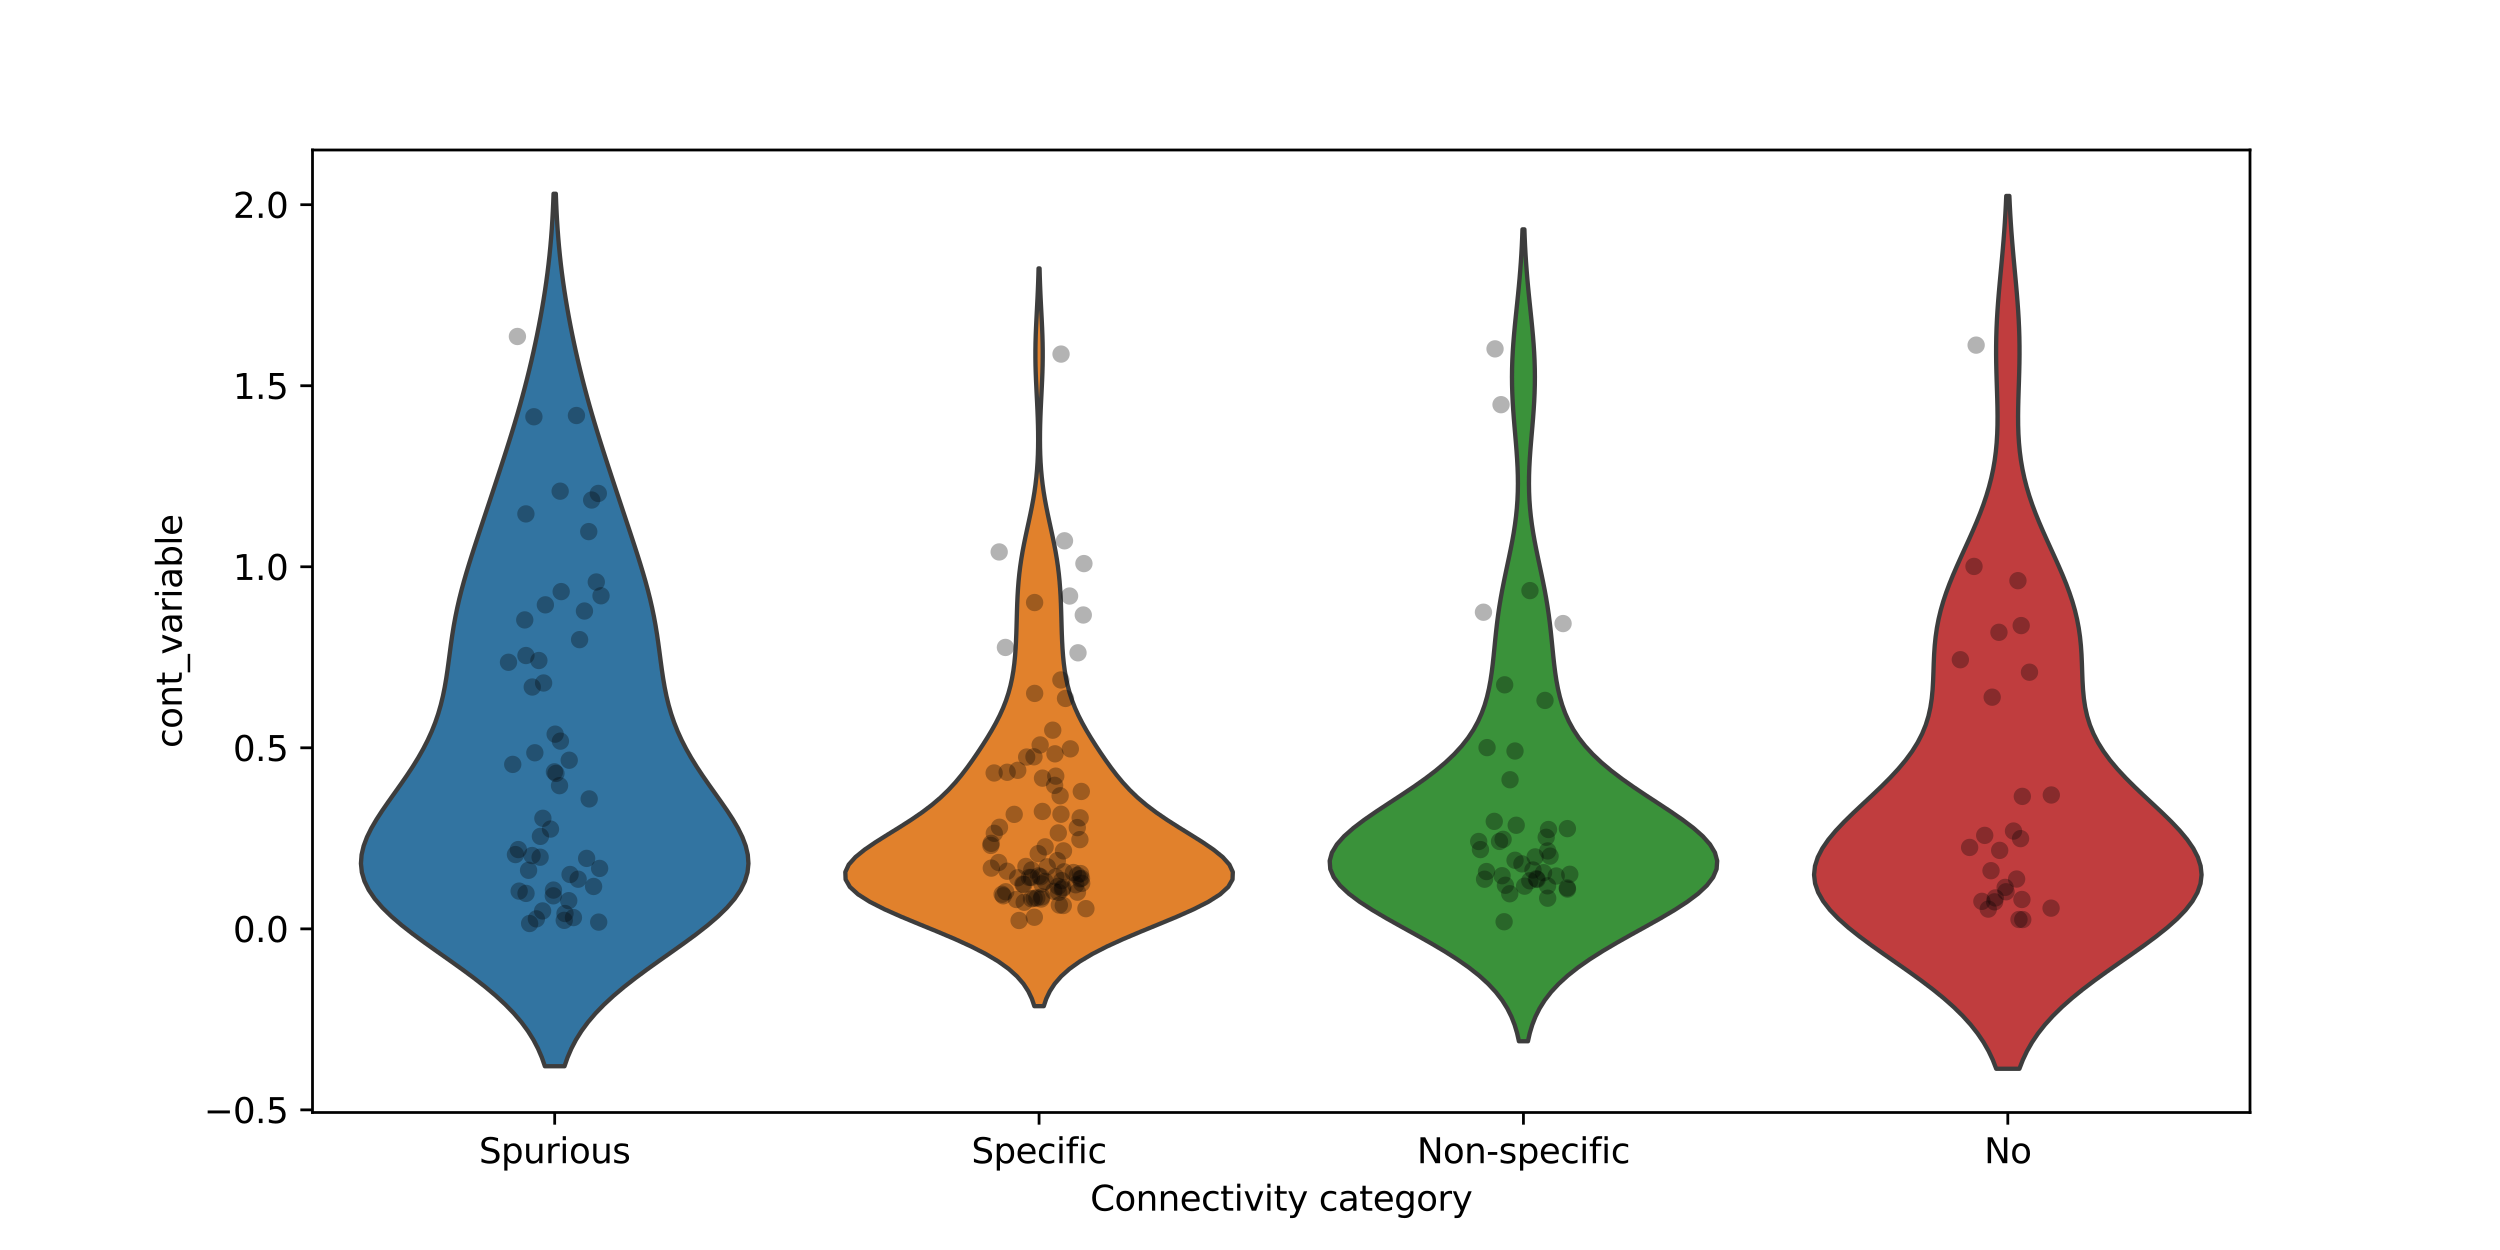 <?xml version="1.0" encoding="utf-8" standalone="no"?>
<!DOCTYPE svg PUBLIC "-//W3C//DTD SVG 1.1//EN"
  "http://www.w3.org/Graphics/SVG/1.1/DTD/svg11.dtd">
<svg xmlns:xlink="http://www.w3.org/1999/xlink" width="720pt" height="360pt" viewBox="0 0 720 360" xmlns="http://www.w3.org/2000/svg" version="1.1">
 <defs>
  <style type="text/css">*{stroke-linejoin: round; stroke-linecap: butt}</style>
 </defs>
 <g id="figure_1">
  <g id="patch_1">
   <path d="M 0 360 
L 720 360 
L 720 0 
L 0 0 
z
" style="fill: #ffffff"/>
  </g>
  <g id="axes_1">
   <g id="patch_2">
    <path d="M 90 320.4 
L 648 320.4 
L 648 43.2 
L 90 43.2 
z
" style="fill: #ffffff"/>
   </g>
   <g id="FillBetweenPolyCollection_1">
    <defs>
     <path id="m821e64a35d" d="M 162.574 -52.923 
L 156.926 -52.923 
L 156.043 -55.461 
L 154.951 -58 
L 153.622 -60.538 
L 152.033 -63.076 
L 150.162 -65.614 
L 147.998 -68.152 
L 145.537 -70.69 
L 142.787 -73.228 
L 139.771 -75.767 
L 136.523 -78.305 
L 133.091 -80.843 
L 129.539 -83.381 
L 125.938 -85.919 
L 122.371 -88.457 
L 118.921 -90.995 
L 115.676 -93.534 
L 112.716 -96.072 
L 110.113 -98.61 
L 107.927 -101.148 
L 106.201 -103.686 
L 104.962 -106.224 
L 104.215 -108.763 
L 103.95 -111.301 
L 104.138 -113.839 
L 104.736 -116.377 
L 105.692 -118.915 
L 106.944 -121.453 
L 108.427 -123.991 
L 110.078 -126.53 
L 111.834 -129.068 
L 113.638 -131.606 
L 115.44 -134.144 
L 117.196 -136.682 
L 118.873 -139.22 
L 120.442 -141.758 
L 121.883 -144.297 
L 123.184 -146.835 
L 124.339 -149.373 
L 125.347 -151.911 
L 126.213 -154.449 
L 126.946 -156.987 
L 127.562 -159.526 
L 128.077 -162.064 
L 128.513 -164.602 
L 128.892 -167.14 
L 129.237 -169.678 
L 129.57 -172.216 
L 129.913 -174.754 
L 130.283 -177.293 
L 130.695 -179.831 
L 131.16 -182.369 
L 131.682 -184.907 
L 132.263 -187.445 
L 132.902 -189.983 
L 133.592 -192.521 
L 134.327 -195.06 
L 135.098 -197.598 
L 135.896 -200.136 
L 136.715 -202.674 
L 137.546 -205.212 
L 138.385 -207.75 
L 139.228 -210.288 
L 140.073 -212.827 
L 140.917 -215.365 
L 141.76 -217.903 
L 142.601 -220.441 
L 143.438 -222.979 
L 144.27 -225.517 
L 145.095 -228.056 
L 145.91 -230.594 
L 146.714 -233.132 
L 147.502 -235.67 
L 148.272 -238.208 
L 149.022 -240.746 
L 149.75 -243.284 
L 150.454 -245.823 
L 151.133 -248.361 
L 151.787 -250.899 
L 152.416 -253.437 
L 153.02 -255.975 
L 153.6 -258.513 
L 154.154 -261.051 
L 154.685 -263.59 
L 155.19 -266.128 
L 155.671 -268.666 
L 156.126 -271.204 
L 156.553 -273.742 
L 156.953 -276.28 
L 157.324 -278.819 
L 157.665 -281.357 
L 157.975 -283.895 
L 158.255 -286.433 
L 158.504 -288.971 
L 158.723 -291.509 
L 158.914 -294.047 
L 159.077 -296.586 
L 159.215 -299.124 
L 159.33 -301.662 
L 159.425 -304.2 
L 160.075 -304.2 
L 160.075 -304.2 
L 160.17 -301.662 
L 160.285 -299.124 
L 160.423 -296.586 
L 160.586 -294.047 
L 160.777 -291.509 
L 160.996 -288.971 
L 161.245 -286.433 
L 161.525 -283.895 
L 161.835 -281.357 
L 162.176 -278.819 
L 162.547 -276.28 
L 162.947 -273.742 
L 163.374 -271.204 
L 163.829 -268.666 
L 164.31 -266.128 
L 164.815 -263.59 
L 165.346 -261.051 
L 165.9 -258.513 
L 166.48 -255.975 
L 167.084 -253.437 
L 167.713 -250.899 
L 168.367 -248.361 
L 169.046 -245.823 
L 169.75 -243.284 
L 170.478 -240.746 
L 171.228 -238.208 
L 171.998 -235.67 
L 172.786 -233.132 
L 173.59 -230.594 
L 174.405 -228.056 
L 175.23 -225.517 
L 176.062 -222.979 
L 176.899 -220.441 
L 177.74 -217.903 
L 178.583 -215.365 
L 179.427 -212.827 
L 180.272 -210.288 
L 181.115 -207.75 
L 181.954 -205.212 
L 182.785 -202.674 
L 183.604 -200.136 
L 184.402 -197.598 
L 185.173 -195.06 
L 185.908 -192.521 
L 186.598 -189.983 
L 187.237 -187.445 
L 187.818 -184.907 
L 188.34 -182.369 
L 188.805 -179.831 
L 189.217 -177.293 
L 189.587 -174.754 
L 189.93 -172.216 
L 190.263 -169.678 
L 190.608 -167.14 
L 190.987 -164.602 
L 191.423 -162.064 
L 191.938 -159.526 
L 192.554 -156.987 
L 193.287 -154.449 
L 194.153 -151.911 
L 195.161 -149.373 
L 196.316 -146.835 
L 197.617 -144.297 
L 199.058 -141.758 
L 200.627 -139.22 
L 202.304 -136.682 
L 204.06 -134.144 
L 205.862 -131.606 
L 207.666 -129.068 
L 209.422 -126.53 
L 211.073 -123.991 
L 212.556 -121.453 
L 213.808 -118.915 
L 214.764 -116.377 
L 215.362 -113.839 
L 215.55 -111.301 
L 215.285 -108.763 
L 214.538 -106.224 
L 213.299 -103.686 
L 211.573 -101.148 
L 209.387 -98.61 
L 206.784 -96.072 
L 203.824 -93.534 
L 200.579 -90.995 
L 197.129 -88.457 
L 193.562 -85.919 
L 189.961 -83.381 
L 186.409 -80.843 
L 182.977 -78.305 
L 179.729 -75.767 
L 176.713 -73.228 
L 173.963 -70.69 
L 171.502 -68.152 
L 169.338 -65.614 
L 167.467 -63.076 
L 165.878 -60.538 
L 164.549 -58 
L 163.457 -55.461 
L 162.574 -52.923 
z
" style="stroke: #3d3d3d; stroke-width: 1.25"/>
    </defs>
    <g clip-path="url(#pfc7fc50539)">
     <use xlink:href="#m821e64a35d" x="0" y="360" style="fill: #3274a1; stroke: #3d3d3d; stroke-width: 1.25"/>
    </g>
   </g>
   <g id="FillBetweenPolyCollection_2">
    <defs>
     <path id="maf9f696b05" d="M 300.607 -70.228 
L 297.893 -70.228 
L 297.173 -72.374 
L 296.153 -74.52 
L 294.755 -76.666 
L 292.895 -78.812 
L 290.5 -80.959 
L 287.515 -83.105 
L 283.918 -85.251 
L 279.733 -87.397 
L 275.038 -89.543 
L 269.973 -91.689 
L 264.735 -93.835 
L 259.567 -95.981 
L 254.736 -98.128 
L 250.509 -100.274 
L 247.125 -102.42 
L 244.765 -104.566 
L 243.535 -106.712 
L 243.45 -108.858 
L 244.44 -111.004 
L 246.36 -113.151 
L 249.007 -115.297 
L 252.153 -117.443 
L 255.566 -119.589 
L 259.037 -121.735 
L 262.399 -123.881 
L 265.532 -126.027 
L 268.371 -128.173 
L 270.897 -130.32 
L 273.128 -132.466 
L 275.107 -134.612 
L 276.89 -136.758 
L 278.53 -138.904 
L 280.071 -141.05 
L 281.543 -143.196 
L 282.959 -145.342 
L 284.318 -147.489 
L 285.607 -149.635 
L 286.808 -151.781 
L 287.903 -153.927 
L 288.875 -156.073 
L 289.717 -158.219 
L 290.427 -160.365 
L 291.011 -162.511 
L 291.479 -164.658 
L 291.847 -166.804 
L 292.129 -168.95 
L 292.341 -171.096 
L 292.499 -173.242 
L 292.614 -175.388 
L 292.7 -177.534 
L 292.766 -179.681 
L 292.824 -181.827 
L 292.885 -183.973 
L 292.957 -186.119 
L 293.052 -188.265 
L 293.178 -190.411 
L 293.344 -192.557 
L 293.556 -194.703 
L 293.818 -196.85 
L 294.132 -198.996 
L 294.496 -201.142 
L 294.904 -203.288 
L 295.345 -205.434 
L 295.807 -207.58 
L 296.275 -209.726 
L 296.734 -211.872 
L 297.17 -214.019 
L 297.569 -216.165 
L 297.923 -218.311 
L 298.225 -220.457 
L 298.474 -222.603 
L 298.669 -224.749 
L 298.814 -226.895 
L 298.913 -229.041 
L 298.969 -231.188 
L 298.989 -233.334 
L 298.976 -235.48 
L 298.934 -237.626 
L 298.869 -239.772 
L 298.783 -241.918 
L 298.684 -244.064 
L 298.577 -246.21 
L 298.471 -248.357 
L 298.372 -250.503 
L 298.289 -252.649 
L 298.229 -254.795 
L 298.198 -256.941 
L 298.198 -259.087 
L 298.23 -261.233 
L 298.289 -263.38 
L 298.373 -265.526 
L 298.473 -267.672 
L 298.582 -269.818 
L 298.693 -271.964 
L 298.799 -274.11 
L 298.896 -276.256 
L 298.98 -278.402 
L 299.051 -280.549 
L 299.107 -282.695 
L 299.393 -282.695 
L 299.393 -282.695 
L 299.449 -280.549 
L 299.52 -278.402 
L 299.604 -276.256 
L 299.701 -274.11 
L 299.807 -271.964 
L 299.918 -269.818 
L 300.027 -267.672 
L 300.127 -265.526 
L 300.211 -263.38 
L 300.27 -261.233 
L 300.302 -259.087 
L 300.302 -256.941 
L 300.271 -254.795 
L 300.211 -252.649 
L 300.128 -250.503 
L 300.029 -248.357 
L 299.923 -246.21 
L 299.816 -244.064 
L 299.717 -241.918 
L 299.631 -239.772 
L 299.566 -237.626 
L 299.524 -235.48 
L 299.511 -233.334 
L 299.531 -231.188 
L 299.587 -229.041 
L 299.686 -226.895 
L 299.831 -224.749 
L 300.026 -222.603 
L 300.275 -220.457 
L 300.577 -218.311 
L 300.931 -216.165 
L 301.33 -214.019 
L 301.766 -211.872 
L 302.225 -209.726 
L 302.693 -207.58 
L 303.155 -205.434 
L 303.596 -203.288 
L 304.004 -201.142 
L 304.368 -198.996 
L 304.682 -196.85 
L 304.944 -194.703 
L 305.156 -192.557 
L 305.322 -190.411 
L 305.448 -188.265 
L 305.543 -186.119 
L 305.615 -183.973 
L 305.676 -181.827 
L 305.734 -179.681 
L 305.8 -177.534 
L 305.886 -175.388 
L 306.001 -173.242 
L 306.159 -171.096 
L 306.371 -168.95 
L 306.653 -166.804 
L 307.021 -164.658 
L 307.489 -162.511 
L 308.073 -160.365 
L 308.783 -158.219 
L 309.625 -156.073 
L 310.597 -153.927 
L 311.692 -151.781 
L 312.893 -149.635 
L 314.182 -147.489 
L 315.541 -145.342 
L 316.957 -143.196 
L 318.429 -141.05 
L 319.97 -138.904 
L 321.61 -136.758 
L 323.393 -134.612 
L 325.372 -132.466 
L 327.603 -130.32 
L 330.129 -128.173 
L 332.968 -126.027 
L 336.101 -123.881 
L 339.463 -121.735 
L 342.934 -119.589 
L 346.347 -117.443 
L 349.493 -115.297 
L 352.14 -113.151 
L 354.06 -111.004 
L 355.05 -108.858 
L 354.965 -106.712 
L 353.735 -104.566 
L 351.375 -102.42 
L 347.991 -100.274 
L 343.764 -98.128 
L 338.933 -95.981 
L 333.765 -93.835 
L 328.527 -91.689 
L 323.462 -89.543 
L 318.767 -87.397 
L 314.582 -85.251 
L 310.985 -83.105 
L 308 -80.959 
L 305.605 -78.812 
L 303.745 -76.666 
L 302.347 -74.52 
L 301.327 -72.374 
L 300.607 -70.228 
z
" style="stroke: #3d3d3d; stroke-width: 1.25"/>
    </defs>
    <g clip-path="url(#pfc7fc50539)">
     <use xlink:href="#maf9f696b05" x="0" y="360" style="fill: #e1812c; stroke: #3d3d3d; stroke-width: 1.25"/>
    </g>
   </g>
   <g id="FillBetweenPolyCollection_3">
    <defs>
     <path id="m6e7ce02e55" d="M 440.05 -60.122 
L 437.45 -60.122 
L 436.917 -62.484 
L 436.208 -64.846 
L 435.283 -67.208 
L 434.1 -69.57 
L 432.616 -71.931 
L 430.791 -74.293 
L 428.592 -76.655 
L 426 -79.017 
L 423.007 -81.379 
L 419.631 -83.74 
L 415.909 -86.102 
L 411.907 -88.464 
L 407.715 -90.826 
L 403.447 -93.187 
L 399.239 -95.549 
L 395.235 -97.911 
L 391.586 -100.273 
L 388.436 -102.635 
L 385.913 -104.996 
L 384.118 -107.358 
L 383.12 -109.72 
L 382.95 -112.082 
L 383.598 -114.444 
L 385.014 -116.805 
L 387.114 -119.167 
L 389.787 -121.529 
L 392.903 -123.891 
L 396.32 -126.252 
L 399.9 -128.614 
L 403.512 -130.976 
L 407.041 -133.338 
L 410.394 -135.7 
L 413.5 -138.061 
L 416.312 -140.423 
L 418.804 -142.785 
L 420.972 -145.147 
L 422.824 -147.509 
L 424.382 -149.87 
L 425.673 -152.232 
L 426.73 -154.594 
L 427.585 -156.956 
L 428.272 -159.317 
L 428.821 -161.679 
L 429.261 -164.041 
L 429.616 -166.403 
L 429.911 -168.765 
L 430.167 -171.126 
L 430.404 -173.488 
L 430.638 -175.85 
L 430.885 -178.212 
L 431.157 -180.574 
L 431.463 -182.935 
L 431.81 -185.297 
L 432.2 -187.659 
L 432.629 -190.021 
L 433.093 -192.382 
L 433.582 -194.744 
L 434.083 -197.106 
L 434.585 -199.468 
L 435.072 -201.83 
L 435.531 -204.191 
L 435.948 -206.553 
L 436.313 -208.915 
L 436.617 -211.277 
L 436.856 -213.638 
L 437.025 -216 
L 437.126 -218.362 
L 437.16 -220.724 
L 437.134 -223.086 
L 437.052 -225.447 
L 436.925 -227.809 
L 436.762 -230.171 
L 436.575 -232.533 
L 436.373 -234.895 
L 436.17 -237.256 
L 435.976 -239.618 
L 435.801 -241.98 
L 435.654 -244.342 
L 435.544 -246.703 
L 435.475 -249.065 
L 435.452 -251.427 
L 435.477 -253.789 
L 435.548 -256.151 
L 435.664 -258.512 
L 435.819 -260.874 
L 436.007 -263.236 
L 436.222 -265.598 
L 436.455 -267.96 
L 436.699 -270.321 
L 436.945 -272.683 
L 437.187 -275.045 
L 437.418 -277.407 
L 437.633 -279.768 
L 437.828 -282.13 
L 438.002 -284.492 
L 438.153 -286.854 
L 438.282 -289.216 
L 438.389 -291.577 
L 438.477 -293.939 
L 439.023 -293.939 
L 439.023 -293.939 
L 439.111 -291.577 
L 439.218 -289.216 
L 439.347 -286.854 
L 439.498 -284.492 
L 439.672 -282.13 
L 439.867 -279.768 
L 440.082 -277.407 
L 440.313 -275.045 
L 440.555 -272.683 
L 440.801 -270.321 
L 441.045 -267.96 
L 441.278 -265.598 
L 441.493 -263.236 
L 441.681 -260.874 
L 441.836 -258.512 
L 441.952 -256.151 
L 442.023 -253.789 
L 442.048 -251.427 
L 442.025 -249.065 
L 441.956 -246.703 
L 441.846 -244.342 
L 441.699 -241.98 
L 441.524 -239.618 
L 441.33 -237.256 
L 441.127 -234.895 
L 440.925 -232.533 
L 440.738 -230.171 
L 440.575 -227.809 
L 440.448 -225.447 
L 440.366 -223.086 
L 440.34 -220.724 
L 440.374 -218.362 
L 440.475 -216 
L 440.644 -213.638 
L 440.883 -211.277 
L 441.187 -208.915 
L 441.552 -206.553 
L 441.969 -204.191 
L 442.428 -201.83 
L 442.915 -199.468 
L 443.417 -197.106 
L 443.918 -194.744 
L 444.407 -192.382 
L 444.871 -190.021 
L 445.3 -187.659 
L 445.69 -185.297 
L 446.037 -182.935 
L 446.343 -180.574 
L 446.615 -178.212 
L 446.862 -175.85 
L 447.096 -173.488 
L 447.333 -171.126 
L 447.589 -168.765 
L 447.884 -166.403 
L 448.239 -164.041 
L 448.679 -161.679 
L 449.228 -159.317 
L 449.915 -156.956 
L 450.77 -154.594 
L 451.827 -152.232 
L 453.118 -149.87 
L 454.676 -147.509 
L 456.528 -145.147 
L 458.696 -142.785 
L 461.188 -140.423 
L 464 -138.061 
L 467.106 -135.7 
L 470.459 -133.338 
L 473.988 -130.976 
L 477.6 -128.614 
L 481.18 -126.252 
L 484.597 -123.891 
L 487.713 -121.529 
L 490.386 -119.167 
L 492.486 -116.805 
L 493.902 -114.444 
L 494.55 -112.082 
L 494.38 -109.72 
L 493.382 -107.358 
L 491.587 -104.996 
L 489.064 -102.635 
L 485.914 -100.273 
L 482.265 -97.911 
L 478.261 -95.549 
L 474.053 -93.187 
L 469.785 -90.826 
L 465.593 -88.464 
L 461.591 -86.102 
L 457.869 -83.74 
L 454.493 -81.379 
L 451.5 -79.017 
L 448.908 -76.655 
L 446.709 -74.293 
L 444.884 -71.931 
L 443.4 -69.57 
L 442.217 -67.208 
L 441.292 -64.846 
L 440.583 -62.484 
L 440.05 -60.122 
z
" style="stroke: #3d3d3d; stroke-width: 1.25"/>
    </defs>
    <g clip-path="url(#pfc7fc50539)">
     <use xlink:href="#m6e7ce02e55" x="0" y="360" style="fill: #3a923a; stroke: #3d3d3d; stroke-width: 1.25"/>
    </g>
   </g>
   <g id="FillBetweenPolyCollection_4">
    <defs>
     <path id="m558dc43b84" d="M 581.587 -52.2 
L 574.913 -52.2 
L 573.926 -54.739 
L 572.721 -57.278 
L 571.27 -59.817 
L 569.552 -62.356 
L 567.55 -64.895 
L 565.253 -67.434 
L 562.663 -69.974 
L 559.791 -72.513 
L 556.661 -75.052 
L 553.313 -77.591 
L 549.799 -80.13 
L 546.184 -82.669 
L 542.545 -85.208 
L 538.966 -87.747 
L 535.539 -90.286 
L 532.352 -92.825 
L 529.495 -95.364 
L 527.047 -97.903 
L 525.075 -100.442 
L 523.633 -102.982 
L 522.753 -105.521 
L 522.45 -108.06 
L 522.718 -110.599 
L 523.531 -113.138 
L 524.843 -115.677 
L 526.594 -118.216 
L 528.711 -120.755 
L 531.111 -123.294 
L 533.707 -125.833 
L 536.41 -128.372 
L 539.136 -130.911 
L 541.804 -133.451 
L 544.346 -135.99 
L 546.702 -138.529 
L 548.827 -141.068 
L 550.691 -143.607 
L 552.277 -146.146 
L 553.582 -148.685 
L 554.615 -151.224 
L 555.399 -153.763 
L 555.964 -156.302 
L 556.346 -158.841 
L 556.588 -161.38 
L 556.735 -163.919 
L 556.83 -166.459 
L 556.915 -168.998 
L 557.028 -171.537 
L 557.202 -174.076 
L 557.463 -176.615 
L 557.83 -179.154 
L 558.315 -181.693 
L 558.923 -184.232 
L 559.653 -186.771 
L 560.497 -189.31 
L 561.443 -191.849 
L 562.473 -194.388 
L 563.569 -196.927 
L 564.708 -199.467 
L 565.867 -202.006 
L 567.025 -204.545 
L 568.158 -207.084 
L 569.247 -209.623 
L 570.272 -212.162 
L 571.22 -214.701 
L 572.076 -217.24 
L 572.833 -219.779 
L 573.484 -222.318 
L 574.028 -224.857 
L 574.465 -227.396 
L 574.8 -229.936 
L 575.04 -232.475 
L 575.194 -235.014 
L 575.274 -237.553 
L 575.293 -240.092 
L 575.265 -242.631 
L 575.205 -245.17 
L 575.126 -247.709 
L 575.043 -250.248 
L 574.968 -252.787 
L 574.911 -255.326 
L 574.882 -257.865 
L 574.886 -260.404 
L 574.927 -262.944 
L 575.007 -265.483 
L 575.124 -268.022 
L 575.277 -270.561 
L 575.459 -273.1 
L 575.665 -275.639 
L 575.889 -278.178 
L 576.123 -280.717 
L 576.359 -283.256 
L 576.593 -285.795 
L 576.818 -288.334 
L 577.029 -290.873 
L 577.224 -293.412 
L 577.399 -295.952 
L 577.554 -298.491 
L 577.689 -301.03 
L 577.804 -303.569 
L 578.696 -303.569 
L 578.696 -303.569 
L 578.811 -301.03 
L 578.946 -298.491 
L 579.101 -295.952 
L 579.276 -293.412 
L 579.471 -290.873 
L 579.682 -288.334 
L 579.907 -285.795 
L 580.141 -283.256 
L 580.377 -280.717 
L 580.611 -278.178 
L 580.835 -275.639 
L 581.041 -273.1 
L 581.223 -270.561 
L 581.376 -268.022 
L 581.493 -265.483 
L 581.573 -262.944 
L 581.614 -260.404 
L 581.618 -257.865 
L 581.589 -255.326 
L 581.532 -252.787 
L 581.457 -250.248 
L 581.374 -247.709 
L 581.295 -245.17 
L 581.235 -242.631 
L 581.207 -240.092 
L 581.226 -237.553 
L 581.306 -235.014 
L 581.46 -232.475 
L 581.7 -229.936 
L 582.035 -227.396 
L 582.472 -224.857 
L 583.016 -222.318 
L 583.667 -219.779 
L 584.424 -217.24 
L 585.28 -214.701 
L 586.228 -212.162 
L 587.253 -209.623 
L 588.342 -207.084 
L 589.475 -204.545 
L 590.633 -202.006 
L 591.792 -199.467 
L 592.931 -196.927 
L 594.027 -194.388 
L 595.057 -191.849 
L 596.003 -189.31 
L 596.847 -186.771 
L 597.577 -184.232 
L 598.185 -181.693 
L 598.67 -179.154 
L 599.037 -176.615 
L 599.298 -174.076 
L 599.472 -171.537 
L 599.585 -168.998 
L 599.67 -166.459 
L 599.765 -163.919 
L 599.912 -161.38 
L 600.154 -158.841 
L 600.536 -156.302 
L 601.101 -153.763 
L 601.885 -151.224 
L 602.918 -148.685 
L 604.223 -146.146 
L 605.809 -143.607 
L 607.673 -141.068 
L 609.798 -138.529 
L 612.154 -135.99 
L 614.696 -133.451 
L 617.364 -130.911 
L 620.09 -128.372 
L 622.793 -125.833 
L 625.389 -123.294 
L 627.789 -120.755 
L 629.906 -118.216 
L 631.657 -115.677 
L 632.969 -113.138 
L 633.782 -110.599 
L 634.05 -108.06 
L 633.747 -105.521 
L 632.867 -102.982 
L 631.425 -100.442 
L 629.453 -97.903 
L 627.005 -95.364 
L 624.148 -92.825 
L 620.961 -90.286 
L 617.534 -87.747 
L 613.955 -85.208 
L 610.316 -82.669 
L 606.701 -80.13 
L 603.187 -77.591 
L 599.839 -75.052 
L 596.709 -72.513 
L 593.837 -69.974 
L 591.247 -67.434 
L 588.95 -64.895 
L 586.948 -62.356 
L 585.23 -59.817 
L 583.779 -57.278 
L 582.574 -54.739 
L 581.587 -52.2 
z
" style="stroke: #3d3d3d; stroke-width: 1.25"/>
    </defs>
    <g clip-path="url(#pfc7fc50539)">
     <use xlink:href="#m558dc43b84" x="0" y="360" style="fill: #c03d3e; stroke: #3d3d3d; stroke-width: 1.25"/>
    </g>
   </g>
   <g id="matplotlib.axis_1">
    <g id="xtick_1">
     <g id="line2d_1">
      <defs>
       <path id="mc8f322d6e5" d="M 0 0 
L 0 3.5 
" style="stroke: #000000; stroke-width: 0.8"/>
      </defs>
      <g>
       <use xlink:href="#mc8f322d6e5" x="159.75" y="320.4" style="stroke: #000000; stroke-width: 0.8"/>
      </g>
     </g>
     <g id="text_1">
      <!-- Spurious -->
      <g transform="translate(137.955 334.998) scale(0.1 -0.1)">
       <defs>
        <path id="DejaVuSans-53" d="M 3425 4513 
L 3425 3897 
Q 3066 4069 2747 4153 
Q 2428 4238 2131 4238 
Q 1616 4238 1336 4038 
Q 1056 3838 1056 3469 
Q 1056 3159 1242 3001 
Q 1428 2844 1947 2747 
L 2328 2669 
Q 3034 2534 3370 2195 
Q 3706 1856 3706 1288 
Q 3706 609 3251 259 
Q 2797 -91 1919 -91 
Q 1588 -91 1214 -16 
Q 841 59 441 206 
L 441 856 
Q 825 641 1194 531 
Q 1563 422 1919 422 
Q 2459 422 2753 634 
Q 3047 847 3047 1241 
Q 3047 1584 2836 1778 
Q 2625 1972 2144 2069 
L 1759 2144 
Q 1053 2284 737 2584 
Q 422 2884 422 3419 
Q 422 4038 858 4394 
Q 1294 4750 2059 4750 
Q 2388 4750 2728 4690 
Q 3069 4631 3425 4513 
z
" transform="scale(0.016)"/>
        <path id="DejaVuSans-70" d="M 1159 525 
L 1159 -1331 
L 581 -1331 
L 581 3500 
L 1159 3500 
L 1159 2969 
Q 1341 3281 1617 3432 
Q 1894 3584 2278 3584 
Q 2916 3584 3314 3078 
Q 3713 2572 3713 1747 
Q 3713 922 3314 415 
Q 2916 -91 2278 -91 
Q 1894 -91 1617 61 
Q 1341 213 1159 525 
z
M 3116 1747 
Q 3116 2381 2855 2742 
Q 2594 3103 2138 3103 
Q 1681 3103 1420 2742 
Q 1159 2381 1159 1747 
Q 1159 1113 1420 752 
Q 1681 391 2138 391 
Q 2594 391 2855 752 
Q 3116 1113 3116 1747 
z
" transform="scale(0.016)"/>
        <path id="DejaVuSans-75" d="M 544 1381 
L 544 3500 
L 1119 3500 
L 1119 1403 
Q 1119 906 1312 657 
Q 1506 409 1894 409 
Q 2359 409 2629 706 
Q 2900 1003 2900 1516 
L 2900 3500 
L 3475 3500 
L 3475 0 
L 2900 0 
L 2900 538 
Q 2691 219 2414 64 
Q 2138 -91 1772 -91 
Q 1169 -91 856 284 
Q 544 659 544 1381 
z
M 1991 3584 
L 1991 3584 
z
" transform="scale(0.016)"/>
        <path id="DejaVuSans-72" d="M 2631 2963 
Q 2534 3019 2420 3045 
Q 2306 3072 2169 3072 
Q 1681 3072 1420 2755 
Q 1159 2438 1159 1844 
L 1159 0 
L 581 0 
L 581 3500 
L 1159 3500 
L 1159 2956 
Q 1341 3275 1631 3429 
Q 1922 3584 2338 3584 
Q 2397 3584 2469 3576 
Q 2541 3569 2628 3553 
L 2631 2963 
z
" transform="scale(0.016)"/>
        <path id="DejaVuSans-69" d="M 603 3500 
L 1178 3500 
L 1178 0 
L 603 0 
L 603 3500 
z
M 603 4863 
L 1178 4863 
L 1178 4134 
L 603 4134 
L 603 4863 
z
" transform="scale(0.016)"/>
        <path id="DejaVuSans-6f" d="M 1959 3097 
Q 1497 3097 1228 2736 
Q 959 2375 959 1747 
Q 959 1119 1226 758 
Q 1494 397 1959 397 
Q 2419 397 2687 759 
Q 2956 1122 2956 1747 
Q 2956 2369 2687 2733 
Q 2419 3097 1959 3097 
z
M 1959 3584 
Q 2709 3584 3137 3096 
Q 3566 2609 3566 1747 
Q 3566 888 3137 398 
Q 2709 -91 1959 -91 
Q 1206 -91 779 398 
Q 353 888 353 1747 
Q 353 2609 779 3096 
Q 1206 3584 1959 3584 
z
" transform="scale(0.016)"/>
        <path id="DejaVuSans-73" d="M 2834 3397 
L 2834 2853 
Q 2591 2978 2328 3040 
Q 2066 3103 1784 3103 
Q 1356 3103 1142 2972 
Q 928 2841 928 2578 
Q 928 2378 1081 2264 
Q 1234 2150 1697 2047 
L 1894 2003 
Q 2506 1872 2764 1633 
Q 3022 1394 3022 966 
Q 3022 478 2636 193 
Q 2250 -91 1575 -91 
Q 1294 -91 989 -36 
Q 684 19 347 128 
L 347 722 
Q 666 556 975 473 
Q 1284 391 1588 391 
Q 1994 391 2212 530 
Q 2431 669 2431 922 
Q 2431 1156 2273 1281 
Q 2116 1406 1581 1522 
L 1381 1569 
Q 847 1681 609 1914 
Q 372 2147 372 2553 
Q 372 3047 722 3315 
Q 1072 3584 1716 3584 
Q 2034 3584 2315 3537 
Q 2597 3491 2834 3397 
z
" transform="scale(0.016)"/>
       </defs>
       <use xlink:href="#DejaVuSans-53"/>
       <use xlink:href="#DejaVuSans-70" transform="translate(63.477 0)"/>
       <use xlink:href="#DejaVuSans-75" transform="translate(126.953 0)"/>
       <use xlink:href="#DejaVuSans-72" transform="translate(190.332 0)"/>
       <use xlink:href="#DejaVuSans-69" transform="translate(231.445 0)"/>
       <use xlink:href="#DejaVuSans-6f" transform="translate(259.229 0)"/>
       <use xlink:href="#DejaVuSans-75" transform="translate(320.41 0)"/>
       <use xlink:href="#DejaVuSans-73" transform="translate(383.789 0)"/>
      </g>
     </g>
    </g>
    <g id="xtick_2">
     <g id="line2d_2">
      <g>
       <use xlink:href="#mc8f322d6e5" x="299.25" y="320.4" style="stroke: #000000; stroke-width: 0.8"/>
      </g>
     </g>
     <g id="text_2">
      <!-- Specific -->
      <g transform="translate(279.788 334.998) scale(0.1 -0.1)">
       <defs>
        <path id="DejaVuSans-65" d="M 3597 1894 
L 3597 1613 
L 953 1613 
Q 991 1019 1311 708 
Q 1631 397 2203 397 
Q 2534 397 2845 478 
Q 3156 559 3463 722 
L 3463 178 
Q 3153 47 2828 -22 
Q 2503 -91 2169 -91 
Q 1331 -91 842 396 
Q 353 884 353 1716 
Q 353 2575 817 3079 
Q 1281 3584 2069 3584 
Q 2775 3584 3186 3129 
Q 3597 2675 3597 1894 
z
M 3022 2063 
Q 3016 2534 2758 2815 
Q 2500 3097 2075 3097 
Q 1594 3097 1305 2825 
Q 1016 2553 972 2059 
L 3022 2063 
z
" transform="scale(0.016)"/>
        <path id="DejaVuSans-63" d="M 3122 3366 
L 3122 2828 
Q 2878 2963 2633 3030 
Q 2388 3097 2138 3097 
Q 1578 3097 1268 2742 
Q 959 2388 959 1747 
Q 959 1106 1268 751 
Q 1578 397 2138 397 
Q 2388 397 2633 464 
Q 2878 531 3122 666 
L 3122 134 
Q 2881 22 2623 -34 
Q 2366 -91 2075 -91 
Q 1284 -91 818 406 
Q 353 903 353 1747 
Q 353 2603 823 3093 
Q 1294 3584 2113 3584 
Q 2378 3584 2631 3529 
Q 2884 3475 3122 3366 
z
" transform="scale(0.016)"/>
        <path id="DejaVuSans-66" d="M 2375 4863 
L 2375 4384 
L 1825 4384 
Q 1516 4384 1395 4259 
Q 1275 4134 1275 3809 
L 1275 3500 
L 2222 3500 
L 2222 3053 
L 1275 3053 
L 1275 0 
L 697 0 
L 697 3053 
L 147 3053 
L 147 3500 
L 697 3500 
L 697 3744 
Q 697 4328 969 4595 
Q 1241 4863 1831 4863 
L 2375 4863 
z
" transform="scale(0.016)"/>
       </defs>
       <use xlink:href="#DejaVuSans-53"/>
       <use xlink:href="#DejaVuSans-70" transform="translate(63.477 0)"/>
       <use xlink:href="#DejaVuSans-65" transform="translate(126.953 0)"/>
       <use xlink:href="#DejaVuSans-63" transform="translate(188.477 0)"/>
       <use xlink:href="#DejaVuSans-69" transform="translate(243.457 0)"/>
       <use xlink:href="#DejaVuSans-66" transform="translate(271.24 0)"/>
       <use xlink:href="#DejaVuSans-69" transform="translate(306.445 0)"/>
       <use xlink:href="#DejaVuSans-63" transform="translate(334.229 0)"/>
      </g>
     </g>
    </g>
    <g id="xtick_3">
     <g id="line2d_3">
      <g>
       <use xlink:href="#mc8f322d6e5" x="438.75" y="320.4" style="stroke: #000000; stroke-width: 0.8"/>
      </g>
     </g>
     <g id="text_3">
      <!-- Non-specific -->
      <g transform="translate(408.085 334.998) scale(0.1 -0.1)">
       <defs>
        <path id="DejaVuSans-4e" d="M 628 4666 
L 1478 4666 
L 3547 763 
L 3547 4666 
L 4159 4666 
L 4159 0 
L 3309 0 
L 1241 3903 
L 1241 0 
L 628 0 
L 628 4666 
z
" transform="scale(0.016)"/>
        <path id="DejaVuSans-6e" d="M 3513 2113 
L 3513 0 
L 2938 0 
L 2938 2094 
Q 2938 2591 2744 2837 
Q 2550 3084 2163 3084 
Q 1697 3084 1428 2787 
Q 1159 2491 1159 1978 
L 1159 0 
L 581 0 
L 581 3500 
L 1159 3500 
L 1159 2956 
Q 1366 3272 1645 3428 
Q 1925 3584 2291 3584 
Q 2894 3584 3203 3211 
Q 3513 2838 3513 2113 
z
" transform="scale(0.016)"/>
        <path id="DejaVuSans-2d" d="M 313 2009 
L 1997 2009 
L 1997 1497 
L 313 1497 
L 313 2009 
z
" transform="scale(0.016)"/>
       </defs>
       <use xlink:href="#DejaVuSans-4e"/>
       <use xlink:href="#DejaVuSans-6f" transform="translate(74.805 0)"/>
       <use xlink:href="#DejaVuSans-6e" transform="translate(135.986 0)"/>
       <use xlink:href="#DejaVuSans-2d" transform="translate(199.365 0)"/>
       <use xlink:href="#DejaVuSans-73" transform="translate(235.449 0)"/>
       <use xlink:href="#DejaVuSans-70" transform="translate(287.549 0)"/>
       <use xlink:href="#DejaVuSans-65" transform="translate(351.025 0)"/>
       <use xlink:href="#DejaVuSans-63" transform="translate(412.549 0)"/>
       <use xlink:href="#DejaVuSans-69" transform="translate(467.529 0)"/>
       <use xlink:href="#DejaVuSans-66" transform="translate(495.312 0)"/>
       <use xlink:href="#DejaVuSans-69" transform="translate(530.518 0)"/>
       <use xlink:href="#DejaVuSans-63" transform="translate(558.301 0)"/>
      </g>
     </g>
    </g>
    <g id="xtick_4">
     <g id="line2d_4">
      <g>
       <use xlink:href="#mc8f322d6e5" x="578.25" y="320.4" style="stroke: #000000; stroke-width: 0.8"/>
      </g>
     </g>
     <g id="text_4">
      <!-- No -->
      <g transform="translate(571.45 334.998) scale(0.1 -0.1)">
       <use xlink:href="#DejaVuSans-4e"/>
       <use xlink:href="#DejaVuSans-6f" transform="translate(74.805 0)"/>
      </g>
     </g>
    </g>
    <g id="text_5">
     <!-- Connectivity category -->
     <g transform="translate(313.981 348.677) scale(0.1 -0.1)">
      <defs>
       <path id="DejaVuSans-43" d="M 4122 4306 
L 4122 3641 
Q 3803 3938 3442 4084 
Q 3081 4231 2675 4231 
Q 1875 4231 1450 3742 
Q 1025 3253 1025 2328 
Q 1025 1406 1450 917 
Q 1875 428 2675 428 
Q 3081 428 3442 575 
Q 3803 722 4122 1019 
L 4122 359 
Q 3791 134 3420 21 
Q 3050 -91 2638 -91 
Q 1578 -91 968 557 
Q 359 1206 359 2328 
Q 359 3453 968 4101 
Q 1578 4750 2638 4750 
Q 3056 4750 3426 4639 
Q 3797 4528 4122 4306 
z
" transform="scale(0.016)"/>
       <path id="DejaVuSans-74" d="M 1172 4494 
L 1172 3500 
L 2356 3500 
L 2356 3053 
L 1172 3053 
L 1172 1153 
Q 1172 725 1289 603 
Q 1406 481 1766 481 
L 2356 481 
L 2356 0 
L 1766 0 
Q 1100 0 847 248 
Q 594 497 594 1153 
L 594 3053 
L 172 3053 
L 172 3500 
L 594 3500 
L 594 4494 
L 1172 4494 
z
" transform="scale(0.016)"/>
       <path id="DejaVuSans-76" d="M 191 3500 
L 800 3500 
L 1894 563 
L 2988 3500 
L 3597 3500 
L 2284 0 
L 1503 0 
L 191 3500 
z
" transform="scale(0.016)"/>
       <path id="DejaVuSans-79" d="M 2059 -325 
Q 1816 -950 1584 -1140 
Q 1353 -1331 966 -1331 
L 506 -1331 
L 506 -850 
L 844 -850 
Q 1081 -850 1212 -737 
Q 1344 -625 1503 -206 
L 1606 56 
L 191 3500 
L 800 3500 
L 1894 763 
L 2988 3500 
L 3597 3500 
L 2059 -325 
z
" transform="scale(0.016)"/>
       <path id="DejaVuSans-20" transform="scale(0.016)"/>
       <path id="DejaVuSans-61" d="M 2194 1759 
Q 1497 1759 1228 1600 
Q 959 1441 959 1056 
Q 959 750 1161 570 
Q 1363 391 1709 391 
Q 2188 391 2477 730 
Q 2766 1069 2766 1631 
L 2766 1759 
L 2194 1759 
z
M 3341 1997 
L 3341 0 
L 2766 0 
L 2766 531 
Q 2569 213 2275 61 
Q 1981 -91 1556 -91 
Q 1019 -91 701 211 
Q 384 513 384 1019 
Q 384 1609 779 1909 
Q 1175 2209 1959 2209 
L 2766 2209 
L 2766 2266 
Q 2766 2663 2505 2880 
Q 2244 3097 1772 3097 
Q 1472 3097 1187 3025 
Q 903 2953 641 2809 
L 641 3341 
Q 956 3463 1253 3523 
Q 1550 3584 1831 3584 
Q 2591 3584 2966 3190 
Q 3341 2797 3341 1997 
z
" transform="scale(0.016)"/>
       <path id="DejaVuSans-67" d="M 2906 1791 
Q 2906 2416 2648 2759 
Q 2391 3103 1925 3103 
Q 1463 3103 1205 2759 
Q 947 2416 947 1791 
Q 947 1169 1205 825 
Q 1463 481 1925 481 
Q 2391 481 2648 825 
Q 2906 1169 2906 1791 
z
M 3481 434 
Q 3481 -459 3084 -895 
Q 2688 -1331 1869 -1331 
Q 1566 -1331 1297 -1286 
Q 1028 -1241 775 -1147 
L 775 -588 
Q 1028 -725 1275 -790 
Q 1522 -856 1778 -856 
Q 2344 -856 2625 -561 
Q 2906 -266 2906 331 
L 2906 616 
Q 2728 306 2450 153 
Q 2172 0 1784 0 
Q 1141 0 747 490 
Q 353 981 353 1791 
Q 353 2603 747 3093 
Q 1141 3584 1784 3584 
Q 2172 3584 2450 3431 
Q 2728 3278 2906 2969 
L 2906 3500 
L 3481 3500 
L 3481 434 
z
" transform="scale(0.016)"/>
      </defs>
      <use xlink:href="#DejaVuSans-43"/>
      <use xlink:href="#DejaVuSans-6f" transform="translate(69.824 0)"/>
      <use xlink:href="#DejaVuSans-6e" transform="translate(131.006 0)"/>
      <use xlink:href="#DejaVuSans-6e" transform="translate(194.385 0)"/>
      <use xlink:href="#DejaVuSans-65" transform="translate(257.764 0)"/>
      <use xlink:href="#DejaVuSans-63" transform="translate(319.287 0)"/>
      <use xlink:href="#DejaVuSans-74" transform="translate(374.268 0)"/>
      <use xlink:href="#DejaVuSans-69" transform="translate(413.477 0)"/>
      <use xlink:href="#DejaVuSans-76" transform="translate(441.26 0)"/>
      <use xlink:href="#DejaVuSans-69" transform="translate(500.439 0)"/>
      <use xlink:href="#DejaVuSans-74" transform="translate(528.223 0)"/>
      <use xlink:href="#DejaVuSans-79" transform="translate(567.432 0)"/>
      <use xlink:href="#DejaVuSans-20" transform="translate(626.611 0)"/>
      <use xlink:href="#DejaVuSans-63" transform="translate(658.398 0)"/>
      <use xlink:href="#DejaVuSans-61" transform="translate(713.379 0)"/>
      <use xlink:href="#DejaVuSans-74" transform="translate(774.658 0)"/>
      <use xlink:href="#DejaVuSans-65" transform="translate(813.867 0)"/>
      <use xlink:href="#DejaVuSans-67" transform="translate(875.391 0)"/>
      <use xlink:href="#DejaVuSans-6f" transform="translate(938.867 0)"/>
      <use xlink:href="#DejaVuSans-72" transform="translate(1000.049 0)"/>
      <use xlink:href="#DejaVuSans-79" transform="translate(1041.162 0)"/>
     </g>
    </g>
   </g>
   <g id="matplotlib.axis_2">
    <g id="ytick_1">
     <g id="line2d_5">
      <defs>
       <path id="m2527e539de" d="M 0 0 
L -3.5 0 
" style="stroke: #000000; stroke-width: 0.8"/>
      </defs>
      <g>
       <use xlink:href="#m2527e539de" x="90" y="319.646" style="stroke: #000000; stroke-width: 0.8"/>
      </g>
     </g>
     <g id="text_6">
      <!-- −0.5 -->
      <g transform="translate(58.717 323.446) scale(0.1 -0.1)">
       <defs>
        <path id="DejaVuSans-2212" d="M 678 2272 
L 4684 2272 
L 4684 1741 
L 678 1741 
L 678 2272 
z
" transform="scale(0.016)"/>
        <path id="DejaVuSans-30" d="M 2034 4250 
Q 1547 4250 1301 3770 
Q 1056 3291 1056 2328 
Q 1056 1369 1301 889 
Q 1547 409 2034 409 
Q 2525 409 2770 889 
Q 3016 1369 3016 2328 
Q 3016 3291 2770 3770 
Q 2525 4250 2034 4250 
z
M 2034 4750 
Q 2819 4750 3233 4129 
Q 3647 3509 3647 2328 
Q 3647 1150 3233 529 
Q 2819 -91 2034 -91 
Q 1250 -91 836 529 
Q 422 1150 422 2328 
Q 422 3509 836 4129 
Q 1250 4750 2034 4750 
z
" transform="scale(0.016)"/>
        <path id="DejaVuSans-2e" d="M 684 794 
L 1344 794 
L 1344 0 
L 684 0 
L 684 794 
z
" transform="scale(0.016)"/>
        <path id="DejaVuSans-35" d="M 691 4666 
L 3169 4666 
L 3169 4134 
L 1269 4134 
L 1269 2991 
Q 1406 3038 1543 3061 
Q 1681 3084 1819 3084 
Q 2600 3084 3056 2656 
Q 3513 2228 3513 1497 
Q 3513 744 3044 326 
Q 2575 -91 1722 -91 
Q 1428 -91 1123 -41 
Q 819 9 494 109 
L 494 744 
Q 775 591 1075 516 
Q 1375 441 1709 441 
Q 2250 441 2565 725 
Q 2881 1009 2881 1497 
Q 2881 1984 2565 2268 
Q 2250 2553 1709 2553 
Q 1456 2553 1204 2497 
Q 953 2441 691 2322 
L 691 4666 
z
" transform="scale(0.016)"/>
       </defs>
       <use xlink:href="#DejaVuSans-2212"/>
       <use xlink:href="#DejaVuSans-30" transform="translate(83.789 0)"/>
       <use xlink:href="#DejaVuSans-2e" transform="translate(147.412 0)"/>
       <use xlink:href="#DejaVuSans-35" transform="translate(179.199 0)"/>
      </g>
     </g>
    </g>
    <g id="ytick_2">
     <g id="line2d_6">
      <g>
       <use xlink:href="#m2527e539de" x="90" y="267.507" style="stroke: #000000; stroke-width: 0.8"/>
      </g>
     </g>
     <g id="text_7">
      <!-- 0.0 -->
      <g transform="translate(67.097 271.307) scale(0.1 -0.1)">
       <use xlink:href="#DejaVuSans-30"/>
       <use xlink:href="#DejaVuSans-2e" transform="translate(63.623 0)"/>
       <use xlink:href="#DejaVuSans-30" transform="translate(95.41 0)"/>
      </g>
     </g>
    </g>
    <g id="ytick_3">
     <g id="line2d_7">
      <g>
       <use xlink:href="#m2527e539de" x="90" y="215.368" style="stroke: #000000; stroke-width: 0.8"/>
      </g>
     </g>
     <g id="text_8">
      <!-- 0.5 -->
      <g transform="translate(67.097 219.168) scale(0.1 -0.1)">
       <use xlink:href="#DejaVuSans-30"/>
       <use xlink:href="#DejaVuSans-2e" transform="translate(63.623 0)"/>
       <use xlink:href="#DejaVuSans-35" transform="translate(95.41 0)"/>
      </g>
     </g>
    </g>
    <g id="ytick_4">
     <g id="line2d_8">
      <g>
       <use xlink:href="#m2527e539de" x="90" y="163.229" style="stroke: #000000; stroke-width: 0.8"/>
      </g>
     </g>
     <g id="text_9">
      <!-- 1.0 -->
      <g transform="translate(67.097 167.029) scale(0.1 -0.1)">
       <defs>
        <path id="DejaVuSans-31" d="M 794 531 
L 1825 531 
L 1825 4091 
L 703 3866 
L 703 4441 
L 1819 4666 
L 2450 4666 
L 2450 531 
L 3481 531 
L 3481 0 
L 794 0 
L 794 531 
z
" transform="scale(0.016)"/>
       </defs>
       <use xlink:href="#DejaVuSans-31"/>
       <use xlink:href="#DejaVuSans-2e" transform="translate(63.623 0)"/>
       <use xlink:href="#DejaVuSans-30" transform="translate(95.41 0)"/>
      </g>
     </g>
    </g>
    <g id="ytick_5">
     <g id="line2d_9">
      <g>
       <use xlink:href="#m2527e539de" x="90" y="111.09" style="stroke: #000000; stroke-width: 0.8"/>
      </g>
     </g>
     <g id="text_10">
      <!-- 1.5 -->
      <g transform="translate(67.097 114.89) scale(0.1 -0.1)">
       <use xlink:href="#DejaVuSans-31"/>
       <use xlink:href="#DejaVuSans-2e" transform="translate(63.623 0)"/>
       <use xlink:href="#DejaVuSans-35" transform="translate(95.41 0)"/>
      </g>
     </g>
    </g>
    <g id="ytick_6">
     <g id="line2d_10">
      <g>
       <use xlink:href="#m2527e539de" x="90" y="58.951" style="stroke: #000000; stroke-width: 0.8"/>
      </g>
     </g>
     <g id="text_11">
      <!-- 2.0 -->
      <g transform="translate(67.097 62.751) scale(0.1 -0.1)">
       <defs>
        <path id="DejaVuSans-32" d="M 1228 531 
L 3431 531 
L 3431 0 
L 469 0 
L 469 531 
Q 828 903 1448 1529 
Q 2069 2156 2228 2338 
Q 2531 2678 2651 2914 
Q 2772 3150 2772 3378 
Q 2772 3750 2511 3984 
Q 2250 4219 1831 4219 
Q 1534 4219 1204 4116 
Q 875 4013 500 3803 
L 500 4441 
Q 881 4594 1212 4672 
Q 1544 4750 1819 4750 
Q 2544 4750 2975 4387 
Q 3406 4025 3406 3419 
Q 3406 3131 3298 2873 
Q 3191 2616 2906 2266 
Q 2828 2175 2409 1742 
Q 1991 1309 1228 531 
z
" transform="scale(0.016)"/>
       </defs>
       <use xlink:href="#DejaVuSans-32"/>
       <use xlink:href="#DejaVuSans-2e" transform="translate(63.623 0)"/>
       <use xlink:href="#DejaVuSans-30" transform="translate(95.41 0)"/>
      </g>
     </g>
    </g>
    <g id="text_12">
     <!-- cont_variable -->
     <g transform="translate(52.359 215.409) rotate(-90) scale(0.1 -0.1)">
      <defs>
       <path id="DejaVuSans-5f" d="M 3263 -1063 
L 3263 -1509 
L -63 -1509 
L -63 -1063 
L 3263 -1063 
z
" transform="scale(0.016)"/>
       <path id="DejaVuSans-62" d="M 3116 1747 
Q 3116 2381 2855 2742 
Q 2594 3103 2138 3103 
Q 1681 3103 1420 2742 
Q 1159 2381 1159 1747 
Q 1159 1113 1420 752 
Q 1681 391 2138 391 
Q 2594 391 2855 752 
Q 3116 1113 3116 1747 
z
M 1159 2969 
Q 1341 3281 1617 3432 
Q 1894 3584 2278 3584 
Q 2916 3584 3314 3078 
Q 3713 2572 3713 1747 
Q 3713 922 3314 415 
Q 2916 -91 2278 -91 
Q 1894 -91 1617 61 
Q 1341 213 1159 525 
L 1159 0 
L 581 0 
L 581 4863 
L 1159 4863 
L 1159 2969 
z
" transform="scale(0.016)"/>
       <path id="DejaVuSans-6c" d="M 603 4863 
L 1178 4863 
L 1178 0 
L 603 0 
L 603 4863 
z
" transform="scale(0.016)"/>
      </defs>
      <use xlink:href="#DejaVuSans-63"/>
      <use xlink:href="#DejaVuSans-6f" transform="translate(54.98 0)"/>
      <use xlink:href="#DejaVuSans-6e" transform="translate(116.162 0)"/>
      <use xlink:href="#DejaVuSans-74" transform="translate(179.541 0)"/>
      <use xlink:href="#DejaVuSans-5f" transform="translate(218.75 0)"/>
      <use xlink:href="#DejaVuSans-76" transform="translate(268.75 0)"/>
      <use xlink:href="#DejaVuSans-61" transform="translate(327.93 0)"/>
      <use xlink:href="#DejaVuSans-72" transform="translate(389.209 0)"/>
      <use xlink:href="#DejaVuSans-69" transform="translate(430.322 0)"/>
      <use xlink:href="#DejaVuSans-61" transform="translate(458.105 0)"/>
      <use xlink:href="#DejaVuSans-62" transform="translate(519.385 0)"/>
      <use xlink:href="#DejaVuSans-6c" transform="translate(582.861 0)"/>
      <use xlink:href="#DejaVuSans-65" transform="translate(610.645 0)"/>
     </g>
    </g>
   </g>
   <g id="patch_3">
    <path d="M 90 320.4 
L 90 43.2 
" style="fill: none; stroke: #000000; stroke-width: 0.8; stroke-linejoin: miter; stroke-linecap: square"/>
   </g>
   <g id="patch_4">
    <path d="M 648 320.4 
L 648 43.2 
" style="fill: none; stroke: #000000; stroke-width: 0.8; stroke-linejoin: miter; stroke-linecap: square"/>
   </g>
   <g id="patch_5">
    <path d="M 90 320.4 
L 648 320.4 
" style="fill: none; stroke: #000000; stroke-width: 0.8; stroke-linejoin: miter; stroke-linecap: square"/>
   </g>
   <g id="patch_6">
    <path d="M 90 43.2 
L 648 43.2 
" style="fill: none; stroke: #000000; stroke-width: 0.8; stroke-linejoin: miter; stroke-linecap: square"/>
   </g>
   <g id="PathCollection_1">
    <defs>
     <path id="m284d18c7ed" d="M 0 2.5 
C 0.663 2.5 1.299 2.237 1.768 1.768 
C 2.237 1.299 2.5 0.663 2.5 0 
C 2.5 -0.663 2.237 -1.299 1.768 -1.768 
C 1.299 -2.237 0.663 -2.5 0 -2.5 
C -0.663 -2.5 -1.299 -2.237 -1.768 -1.768 
C -2.237 -1.299 -2.5 -0.663 -2.5 0 
C -2.5 0.663 -2.237 1.299 -1.768 1.768 
C -1.299 2.237 -0.663 2.5 0 2.5 
z
"/>
    </defs>
    <g clip-path="url(#pfc7fc50539)">
     <use xlink:href="#m284d18c7ed" x="159.345" y="257.995" style="fill-opacity: 0.3"/>
     <use xlink:href="#m284d18c7ed" x="161.621" y="170.38" style="fill-opacity: 0.3"/>
     <use xlink:href="#m284d18c7ed" x="149.015" y="96.906" style="fill-opacity: 0.3"/>
     <use xlink:href="#m284d18c7ed" x="171.733" y="167.614" style="fill-opacity: 0.3"/>
     <use xlink:href="#m284d18c7ed" x="158.54" y="238.778" style="fill-opacity: 0.3"/>
     <use xlink:href="#m284d18c7ed" x="161.145" y="226.272" style="fill-opacity: 0.3"/>
     <use xlink:href="#m284d18c7ed" x="152.227" y="250.645" style="fill-opacity: 0.3"/>
     <use xlink:href="#m284d18c7ed" x="166.505" y="253.21" style="fill-opacity: 0.3"/>
     <use xlink:href="#m284d18c7ed" x="164.178" y="251.851" style="fill-opacity: 0.3"/>
     <use xlink:href="#m284d18c7ed" x="151.457" y="148.004" style="fill-opacity: 0.3"/>
     <use xlink:href="#m284d18c7ed" x="152.529" y="265.97" style="fill-opacity: 0.3"/>
     <use xlink:href="#m284d18c7ed" x="172.423" y="265.567" style="fill-opacity: 0.3"/>
     <use xlink:href="#m284d18c7ed" x="165.151" y="264.262" style="fill-opacity: 0.3"/>
     <use xlink:href="#m284d18c7ed" x="154.48" y="264.633" style="fill-opacity: 0.3"/>
     <use xlink:href="#m284d18c7ed" x="162.5" y="265.06" style="fill-opacity: 0.3"/>
     <use xlink:href="#m284d18c7ed" x="160.113" y="222.74" style="fill-opacity: 0.3"/>
     <use xlink:href="#m284d18c7ed" x="170.394" y="144.008" style="fill-opacity: 0.3"/>
     <use xlink:href="#m284d18c7ed" x="172.318" y="142.109" style="fill-opacity: 0.3"/>
     <use xlink:href="#m284d18c7ed" x="169.559" y="153.1" style="fill-opacity: 0.3"/>
     <use xlink:href="#m284d18c7ed" x="161.399" y="213.447" style="fill-opacity: 0.3"/>
     <use xlink:href="#m284d18c7ed" x="153.289" y="197.862" style="fill-opacity: 0.3"/>
     <use xlink:href="#m284d18c7ed" x="159.675" y="222.288" style="fill-opacity: 0.3"/>
     <use xlink:href="#m284d18c7ed" x="155.554" y="246.876" style="fill-opacity: 0.3"/>
     <use xlink:href="#m284d18c7ed" x="155.64" y="240.876" style="fill-opacity: 0.3"/>
     <use xlink:href="#m284d18c7ed" x="172.692" y="250.104" style="fill-opacity: 0.3"/>
     <use xlink:href="#m284d18c7ed" x="153.239" y="246.395" style="fill-opacity: 0.3"/>
     <use xlink:href="#m284d18c7ed" x="148.449" y="246.117" style="fill-opacity: 0.3"/>
     <use xlink:href="#m284d18c7ed" x="149.514" y="256.645" style="fill-opacity: 0.3"/>
     <use xlink:href="#m284d18c7ed" x="156.268" y="262.349" style="fill-opacity: 0.3"/>
     <use xlink:href="#m284d18c7ed" x="162.718" y="263.094" style="fill-opacity: 0.3"/>
     <use xlink:href="#m284d18c7ed" x="163.798" y="259.392" style="fill-opacity: 0.3"/>
     <use xlink:href="#m284d18c7ed" x="159.398" y="256.341" style="fill-opacity: 0.3"/>
     <use xlink:href="#m284d18c7ed" x="151.498" y="257.297" style="fill-opacity: 0.3"/>
     <use xlink:href="#m284d18c7ed" x="170.955" y="255.303" style="fill-opacity: 0.3"/>
     <use xlink:href="#m284d18c7ed" x="168.321" y="175.975" style="fill-opacity: 0.3"/>
     <use xlink:href="#m284d18c7ed" x="153.763" y="120.027" style="fill-opacity: 0.3"/>
     <use xlink:href="#m284d18c7ed" x="149.28" y="244.674" style="fill-opacity: 0.3"/>
     <use xlink:href="#m284d18c7ed" x="168.949" y="247.215" style="fill-opacity: 0.3"/>
     <use xlink:href="#m284d18c7ed" x="166.014" y="119.665" style="fill-opacity: 0.3"/>
     <use xlink:href="#m284d18c7ed" x="166.924" y="184.216" style="fill-opacity: 0.3"/>
     <use xlink:href="#m284d18c7ed" x="156.349" y="235.672" style="fill-opacity: 0.3"/>
     <use xlink:href="#m284d18c7ed" x="156.559" y="196.701" style="fill-opacity: 0.3"/>
     <use xlink:href="#m284d18c7ed" x="173.092" y="171.584" style="fill-opacity: 0.3"/>
     <use xlink:href="#m284d18c7ed" x="147.668" y="220.144" style="fill-opacity: 0.3"/>
     <use xlink:href="#m284d18c7ed" x="151.472" y="188.791" style="fill-opacity: 0.3"/>
     <use xlink:href="#m284d18c7ed" x="169.689" y="230.087" style="fill-opacity: 0.3"/>
     <use xlink:href="#m284d18c7ed" x="151.128" y="178.535" style="fill-opacity: 0.3"/>
     <use xlink:href="#m284d18c7ed" x="154.034" y="216.798" style="fill-opacity: 0.3"/>
     <use xlink:href="#m284d18c7ed" x="159.884" y="211.435" style="fill-opacity: 0.3"/>
     <use xlink:href="#m284d18c7ed" x="146.446" y="190.736" style="fill-opacity: 0.3"/>
     <use xlink:href="#m284d18c7ed" x="155.192" y="190.227" style="fill-opacity: 0.3"/>
     <use xlink:href="#m284d18c7ed" x="161.328" y="141.46" style="fill-opacity: 0.3"/>
     <use xlink:href="#m284d18c7ed" x="163.936" y="218.948" style="fill-opacity: 0.3"/>
     <use xlink:href="#m284d18c7ed" x="157.065" y="174.193" style="fill-opacity: 0.3"/>
    </g>
   </g>
   <g id="PathCollection_2">
    <g clip-path="url(#pfc7fc50539)">
     <use xlink:href="#m284d18c7ed" x="301.617" y="249.637" style="fill-opacity: 0.3"/>
     <use xlink:href="#m284d18c7ed" x="297.84" y="258.696" style="fill-opacity: 0.3"/>
     <use xlink:href="#m284d18c7ed" x="304.737" y="255.27" style="fill-opacity: 0.3"/>
     <use xlink:href="#m284d18c7ed" x="305.771" y="253.623" style="fill-opacity: 0.3"/>
     <use xlink:href="#m284d18c7ed" x="298.614" y="258.604" style="fill-opacity: 0.3"/>
     <use xlink:href="#m284d18c7ed" x="288.611" y="257.54" style="fill-opacity: 0.3"/>
     <use xlink:href="#m284d18c7ed" x="297.064" y="258.858" style="fill-opacity: 0.3"/>
     <use xlink:href="#m284d18c7ed" x="303.483" y="256.688" style="fill-opacity: 0.3"/>
     <use xlink:href="#m284d18c7ed" x="300.062" y="258.297" style="fill-opacity: 0.3"/>
     <use xlink:href="#m284d18c7ed" x="306.231" y="260.784" style="fill-opacity: 0.3"/>
     <use xlink:href="#m284d18c7ed" x="299.564" y="214.547" style="fill-opacity: 0.3"/>
     <use xlink:href="#m284d18c7ed" x="310.26" y="238.35" style="fill-opacity: 0.3"/>
     <use xlink:href="#m284d18c7ed" x="293.109" y="221.846" style="fill-opacity: 0.3"/>
     <use xlink:href="#m284d18c7ed" x="295.675" y="218.027" style="fill-opacity: 0.3"/>
     <use xlink:href="#m284d18c7ed" x="303.832" y="217.103" style="fill-opacity: 0.3"/>
     <use xlink:href="#m284d18c7ed" x="311.084" y="235.53" style="fill-opacity: 0.3"/>
     <use xlink:href="#m284d18c7ed" x="300.998" y="243.895" style="fill-opacity: 0.3"/>
     <use xlink:href="#m284d18c7ed" x="311.011" y="241.809" style="fill-opacity: 0.3"/>
     <use xlink:href="#m284d18c7ed" x="308.256" y="215.674" style="fill-opacity: 0.3"/>
     <use xlink:href="#m284d18c7ed" x="300.242" y="224.107" style="fill-opacity: 0.3"/>
     <use xlink:href="#m284d18c7ed" x="305.319" y="229.181" style="fill-opacity: 0.3"/>
     <use xlink:href="#m284d18c7ed" x="286.358" y="239.999" style="fill-opacity: 0.3"/>
     <use xlink:href="#m284d18c7ed" x="297.784" y="217.959" style="fill-opacity: 0.3"/>
     <use xlink:href="#m284d18c7ed" x="292.09" y="234.538" style="fill-opacity: 0.3"/>
     <use xlink:href="#m284d18c7ed" x="294.856" y="254.773" style="fill-opacity: 0.3"/>
     <use xlink:href="#m284d18c7ed" x="306.463" y="251.086" style="fill-opacity: 0.3"/>
     <use xlink:href="#m284d18c7ed" x="287.622" y="248.398" style="fill-opacity: 0.3"/>
     <use xlink:href="#m284d18c7ed" x="311.529" y="254.407" style="fill-opacity: 0.3"/>
     <use xlink:href="#m284d18c7ed" x="311.065" y="253.116" style="fill-opacity: 0.3"/>
     <use xlink:href="#m284d18c7ed" x="299.853" y="258.915" style="fill-opacity: 0.3"/>
     <use xlink:href="#m284d18c7ed" x="300.965" y="253.843" style="fill-opacity: 0.3"/>
     <use xlink:href="#m284d18c7ed" x="304.789" y="239.881" style="fill-opacity: 0.3"/>
     <use xlink:href="#m284d18c7ed" x="310.258" y="252.11" style="fill-opacity: 0.3"/>
     <use xlink:href="#m284d18c7ed" x="311.47" y="252.944" style="fill-opacity: 0.3"/>
     <use xlink:href="#m284d18c7ed" x="295.467" y="249.534" style="fill-opacity: 0.3"/>
     <use xlink:href="#m284d18c7ed" x="294.967" y="259.854" style="fill-opacity: 0.3"/>
     <use xlink:href="#m284d18c7ed" x="311.194" y="251.584" style="fill-opacity: 0.3"/>
     <use xlink:href="#m284d18c7ed" x="312.744" y="261.69" style="fill-opacity: 0.3"/>
     <use xlink:href="#m284d18c7ed" x="309.826" y="254.812" style="fill-opacity: 0.3"/>
     <use xlink:href="#m284d18c7ed" x="310.464" y="188.009" style="fill-opacity: 0.3"/>
     <use xlink:href="#m284d18c7ed" x="308.037" y="171.657" style="fill-opacity: 0.3"/>
     <use xlink:href="#m284d18c7ed" x="312.17" y="162.313" style="fill-opacity: 0.3"/>
     <use xlink:href="#m284d18c7ed" x="293.497" y="265.098" style="fill-opacity: 0.3"/>
     <use xlink:href="#m284d18c7ed" x="297.885" y="264.166" style="fill-opacity: 0.3"/>
     <use xlink:href="#m284d18c7ed" x="290.064" y="222.411" style="fill-opacity: 0.3"/>
     <use xlink:href="#m284d18c7ed" x="290.062" y="250.913" style="fill-opacity: 0.3"/>
     <use xlink:href="#m284d18c7ed" x="294.595" y="254.63" style="fill-opacity: 0.3"/>
     <use xlink:href="#m284d18c7ed" x="300.204" y="233.693" style="fill-opacity: 0.3"/>
     <use xlink:href="#m284d18c7ed" x="287.85" y="238.253" style="fill-opacity: 0.3"/>
     <use xlink:href="#m284d18c7ed" x="304.028" y="252.541" style="fill-opacity: 0.3"/>
     <use xlink:href="#m284d18c7ed" x="296.44" y="252.699" style="fill-opacity: 0.3"/>
     <use xlink:href="#m284d18c7ed" x="293.085" y="252.807" style="fill-opacity: 0.3"/>
     <use xlink:href="#m284d18c7ed" x="309.149" y="251.287" style="fill-opacity: 0.3"/>
     <use xlink:href="#m284d18c7ed" x="297.139" y="250.542" style="fill-opacity: 0.3"/>
     <use xlink:href="#m284d18c7ed" x="304.524" y="247.861" style="fill-opacity: 0.3"/>
     <use xlink:href="#m284d18c7ed" x="299.002" y="245.851" style="fill-opacity: 0.3"/>
     <use xlink:href="#m284d18c7ed" x="285.464" y="242.882" style="fill-opacity: 0.3"/>
     <use xlink:href="#m284d18c7ed" x="306.111" y="255.69" style="fill-opacity: 0.3"/>
     <use xlink:href="#m284d18c7ed" x="299.124" y="252.237" style="fill-opacity: 0.3"/>
     <use xlink:href="#m284d18c7ed" x="300.05" y="254.57" style="fill-opacity: 0.3"/>
     <use xlink:href="#m284d18c7ed" x="305.096" y="260.66" style="fill-opacity: 0.3"/>
     <use xlink:href="#m284d18c7ed" x="288.951" y="257.988" style="fill-opacity: 0.3"/>
     <use xlink:href="#m284d18c7ed" x="305.943" y="256.067" style="fill-opacity: 0.3"/>
     <use xlink:href="#m284d18c7ed" x="304.899" y="257.012" style="fill-opacity: 0.3"/>
     <use xlink:href="#m284d18c7ed" x="305.58" y="101.979" style="fill-opacity: 0.3"/>
     <use xlink:href="#m284d18c7ed" x="306.285" y="245.052" style="fill-opacity: 0.3"/>
     <use xlink:href="#m284d18c7ed" x="285.501" y="250.016" style="fill-opacity: 0.3"/>
     <use xlink:href="#m284d18c7ed" x="306.576" y="155.751" style="fill-opacity: 0.3"/>
     <use xlink:href="#m284d18c7ed" x="303.731" y="226.176" style="fill-opacity: 0.3"/>
     <use xlink:href="#m284d18c7ed" x="292.726" y="259.058" style="fill-opacity: 0.3"/>
     <use xlink:href="#m284d18c7ed" x="286.317" y="222.617" style="fill-opacity: 0.3"/>
     <use xlink:href="#m284d18c7ed" x="305.561" y="234.503" style="fill-opacity: 0.3"/>
     <use xlink:href="#m284d18c7ed" x="303.187" y="210.292" style="fill-opacity: 0.3"/>
     <use xlink:href="#m284d18c7ed" x="311.987" y="177.119" style="fill-opacity: 0.3"/>
     <use xlink:href="#m284d18c7ed" x="299.688" y="252.509" style="fill-opacity: 0.3"/>
     <use xlink:href="#m284d18c7ed" x="304.058" y="223.532" style="fill-opacity: 0.3"/>
     <use xlink:href="#m284d18c7ed" x="285.363" y="243.479" style="fill-opacity: 0.3"/>
     <use xlink:href="#m284d18c7ed" x="306.869" y="201.149" style="fill-opacity: 0.3"/>
     <use xlink:href="#m284d18c7ed" x="305.537" y="195.829" style="fill-opacity: 0.3"/>
     <use xlink:href="#m284d18c7ed" x="297.98" y="199.701" style="fill-opacity: 0.3"/>
     <use xlink:href="#m284d18c7ed" x="289.647" y="256.83" style="fill-opacity: 0.3"/>
     <use xlink:href="#m284d18c7ed" x="297.968" y="173.532" style="fill-opacity: 0.3"/>
     <use xlink:href="#m284d18c7ed" x="289.563" y="186.462" style="fill-opacity: 0.3"/>
     <use xlink:href="#m284d18c7ed" x="311.416" y="227.935" style="fill-opacity: 0.3"/>
     <use xlink:href="#m284d18c7ed" x="310.303" y="256.95" style="fill-opacity: 0.3"/>
     <use xlink:href="#m284d18c7ed" x="287.765" y="158.963" style="fill-opacity: 0.3"/>
     <use xlink:href="#m284d18c7ed" x="297.063" y="252.704" style="fill-opacity: 0.3"/>
    </g>
   </g>
   <g id="PathCollection_3">
    <g clip-path="url(#pfc7fc50539)">
     <use xlink:href="#m284d18c7ed" x="442.126" y="246.788" style="fill-opacity: 0.3"/>
     <use xlink:href="#m284d18c7ed" x="430.348" y="236.554" style="fill-opacity: 0.3"/>
     <use xlink:href="#m284d18c7ed" x="445.73" y="258.684" style="fill-opacity: 0.3"/>
     <use xlink:href="#m284d18c7ed" x="434.807" y="257.403" style="fill-opacity: 0.3"/>
     <use xlink:href="#m284d18c7ed" x="444.96" y="201.721" style="fill-opacity: 0.3"/>
     <use xlink:href="#m284d18c7ed" x="436.32" y="216.293" style="fill-opacity: 0.3"/>
     <use xlink:href="#m284d18c7ed" x="440.579" y="253.674" style="fill-opacity: 0.3"/>
     <use xlink:href="#m284d18c7ed" x="431.862" y="242.332" style="fill-opacity: 0.3"/>
     <use xlink:href="#m284d18c7ed" x="440.629" y="170.094" style="fill-opacity: 0.3"/>
     <use xlink:href="#m284d18c7ed" x="434.893" y="224.567" style="fill-opacity: 0.3"/>
     <use xlink:href="#m284d18c7ed" x="425.866" y="242.348" style="fill-opacity: 0.3"/>
     <use xlink:href="#m284d18c7ed" x="445.964" y="238.899" style="fill-opacity: 0.3"/>
     <use xlink:href="#m284d18c7ed" x="446.427" y="246.568" style="fill-opacity: 0.3"/>
     <use xlink:href="#m284d18c7ed" x="448.192" y="252.291" style="fill-opacity: 0.3"/>
     <use xlink:href="#m284d18c7ed" x="452.1" y="251.795" style="fill-opacity: 0.3"/>
     <use xlink:href="#m284d18c7ed" x="451.41" y="238.643" style="fill-opacity: 0.3"/>
     <use xlink:href="#m284d18c7ed" x="433.555" y="254.954" style="fill-opacity: 0.3"/>
     <use xlink:href="#m284d18c7ed" x="445.734" y="245.071" style="fill-opacity: 0.3"/>
     <use xlink:href="#m284d18c7ed" x="438.307" y="248.793" style="fill-opacity: 0.3"/>
     <use xlink:href="#m284d18c7ed" x="442.702" y="253.264" style="fill-opacity: 0.3"/>
     <use xlink:href="#m284d18c7ed" x="433.183" y="265.462" style="fill-opacity: 0.3"/>
     <use xlink:href="#m284d18c7ed" x="432.298" y="116.546" style="fill-opacity: 0.3"/>
     <use xlink:href="#m284d18c7ed" x="432.598" y="252.202" style="fill-opacity: 0.3"/>
     <use xlink:href="#m284d18c7ed" x="432.895" y="241.729" style="fill-opacity: 0.3"/>
     <use xlink:href="#m284d18c7ed" x="428.112" y="251.006" style="fill-opacity: 0.3"/>
     <use xlink:href="#m284d18c7ed" x="436.328" y="247.754" style="fill-opacity: 0.3"/>
     <use xlink:href="#m284d18c7ed" x="444.542" y="251.332" style="fill-opacity: 0.3"/>
     <use xlink:href="#m284d18c7ed" x="445.696" y="255.117" style="fill-opacity: 0.3"/>
     <use xlink:href="#m284d18c7ed" x="451.366" y="255.715" style="fill-opacity: 0.3"/>
     <use xlink:href="#m284d18c7ed" x="426.371" y="244.684" style="fill-opacity: 0.3"/>
     <use xlink:href="#m284d18c7ed" x="439.083" y="255.216" style="fill-opacity: 0.3"/>
     <use xlink:href="#m284d18c7ed" x="427.557" y="253.215" style="fill-opacity: 0.3"/>
     <use xlink:href="#m284d18c7ed" x="441.493" y="250.56" style="fill-opacity: 0.3"/>
     <use xlink:href="#m284d18c7ed" x="451.439" y="256.051" style="fill-opacity: 0.3"/>
     <use xlink:href="#m284d18c7ed" x="445.309" y="241.136" style="fill-opacity: 0.3"/>
     <use xlink:href="#m284d18c7ed" x="436.669" y="237.673" style="fill-opacity: 0.3"/>
     <use xlink:href="#m284d18c7ed" x="427.235" y="176.319" style="fill-opacity: 0.3"/>
     <use xlink:href="#m284d18c7ed" x="450.165" y="179.588" style="fill-opacity: 0.3"/>
     <use xlink:href="#m284d18c7ed" x="433.343" y="197.23" style="fill-opacity: 0.3"/>
     <use xlink:href="#m284d18c7ed" x="428.27" y="215.315" style="fill-opacity: 0.3"/>
     <use xlink:href="#m284d18c7ed" x="442.47" y="253.093" style="fill-opacity: 0.3"/>
     <use xlink:href="#m284d18c7ed" x="430.57" y="100.476" style="fill-opacity: 0.3"/>
    </g>
   </g>
   <g id="PathCollection_4">
    <g clip-path="url(#pfc7fc50539)">
     <use xlink:href="#m284d18c7ed" x="564.583" y="190" style="fill-opacity: 0.3"/>
     <use xlink:href="#m284d18c7ed" x="569.128" y="99.398" style="fill-opacity: 0.3"/>
     <use xlink:href="#m284d18c7ed" x="581.924" y="241.526" style="fill-opacity: 0.3"/>
     <use xlink:href="#m284d18c7ed" x="582.554" y="264.833" style="fill-opacity: 0.3"/>
     <use xlink:href="#m284d18c7ed" x="580.788" y="253.165" style="fill-opacity: 0.3"/>
     <use xlink:href="#m284d18c7ed" x="571.597" y="240.589" style="fill-opacity: 0.3"/>
     <use xlink:href="#m284d18c7ed" x="590.774" y="228.959" style="fill-opacity: 0.3"/>
     <use xlink:href="#m284d18c7ed" x="572.621" y="261.819" style="fill-opacity: 0.3"/>
     <use xlink:href="#m284d18c7ed" x="573.412" y="250.76" style="fill-opacity: 0.3"/>
     <use xlink:href="#m284d18c7ed" x="577.74" y="256.827" style="fill-opacity: 0.3"/>
     <use xlink:href="#m284d18c7ed" x="574.448" y="259.727" style="fill-opacity: 0.3"/>
     <use xlink:href="#m284d18c7ed" x="579.886" y="239.342" style="fill-opacity: 0.3"/>
     <use xlink:href="#m284d18c7ed" x="581.471" y="264.817" style="fill-opacity: 0.3"/>
     <use xlink:href="#m284d18c7ed" x="582.313" y="259.053" style="fill-opacity: 0.3"/>
     <use xlink:href="#m284d18c7ed" x="590.708" y="261.548" style="fill-opacity: 0.3"/>
     <use xlink:href="#m284d18c7ed" x="573.749" y="200.788" style="fill-opacity: 0.3"/>
     <use xlink:href="#m284d18c7ed" x="570.78" y="259.587" style="fill-opacity: 0.3"/>
     <use xlink:href="#m284d18c7ed" x="582.102" y="180.166" style="fill-opacity: 0.3"/>
     <use xlink:href="#m284d18c7ed" x="567.256" y="244.062" style="fill-opacity: 0.3"/>
     <use xlink:href="#m284d18c7ed" x="574.656" y="258.604" style="fill-opacity: 0.3"/>
     <use xlink:href="#m284d18c7ed" x="582.429" y="229.357" style="fill-opacity: 0.3"/>
     <use xlink:href="#m284d18c7ed" x="575.907" y="244.91" style="fill-opacity: 0.3"/>
     <use xlink:href="#m284d18c7ed" x="581.163" y="167.234" style="fill-opacity: 0.3"/>
     <use xlink:href="#m284d18c7ed" x="575.697" y="182.105" style="fill-opacity: 0.3"/>
     <use xlink:href="#m284d18c7ed" x="584.491" y="193.598" style="fill-opacity: 0.3"/>
     <use xlink:href="#m284d18c7ed" x="577.482" y="255.569" style="fill-opacity: 0.3"/>
     <use xlink:href="#m284d18c7ed" x="568.515" y="163.131" style="fill-opacity: 0.3"/>
    </g>
   </g>
  </g>
 </g>
 <defs>
  <clipPath id="pfc7fc50539">
   <rect x="90" y="43.2" width="558" height="277.2"/>
  </clipPath>
 </defs>
</svg>

